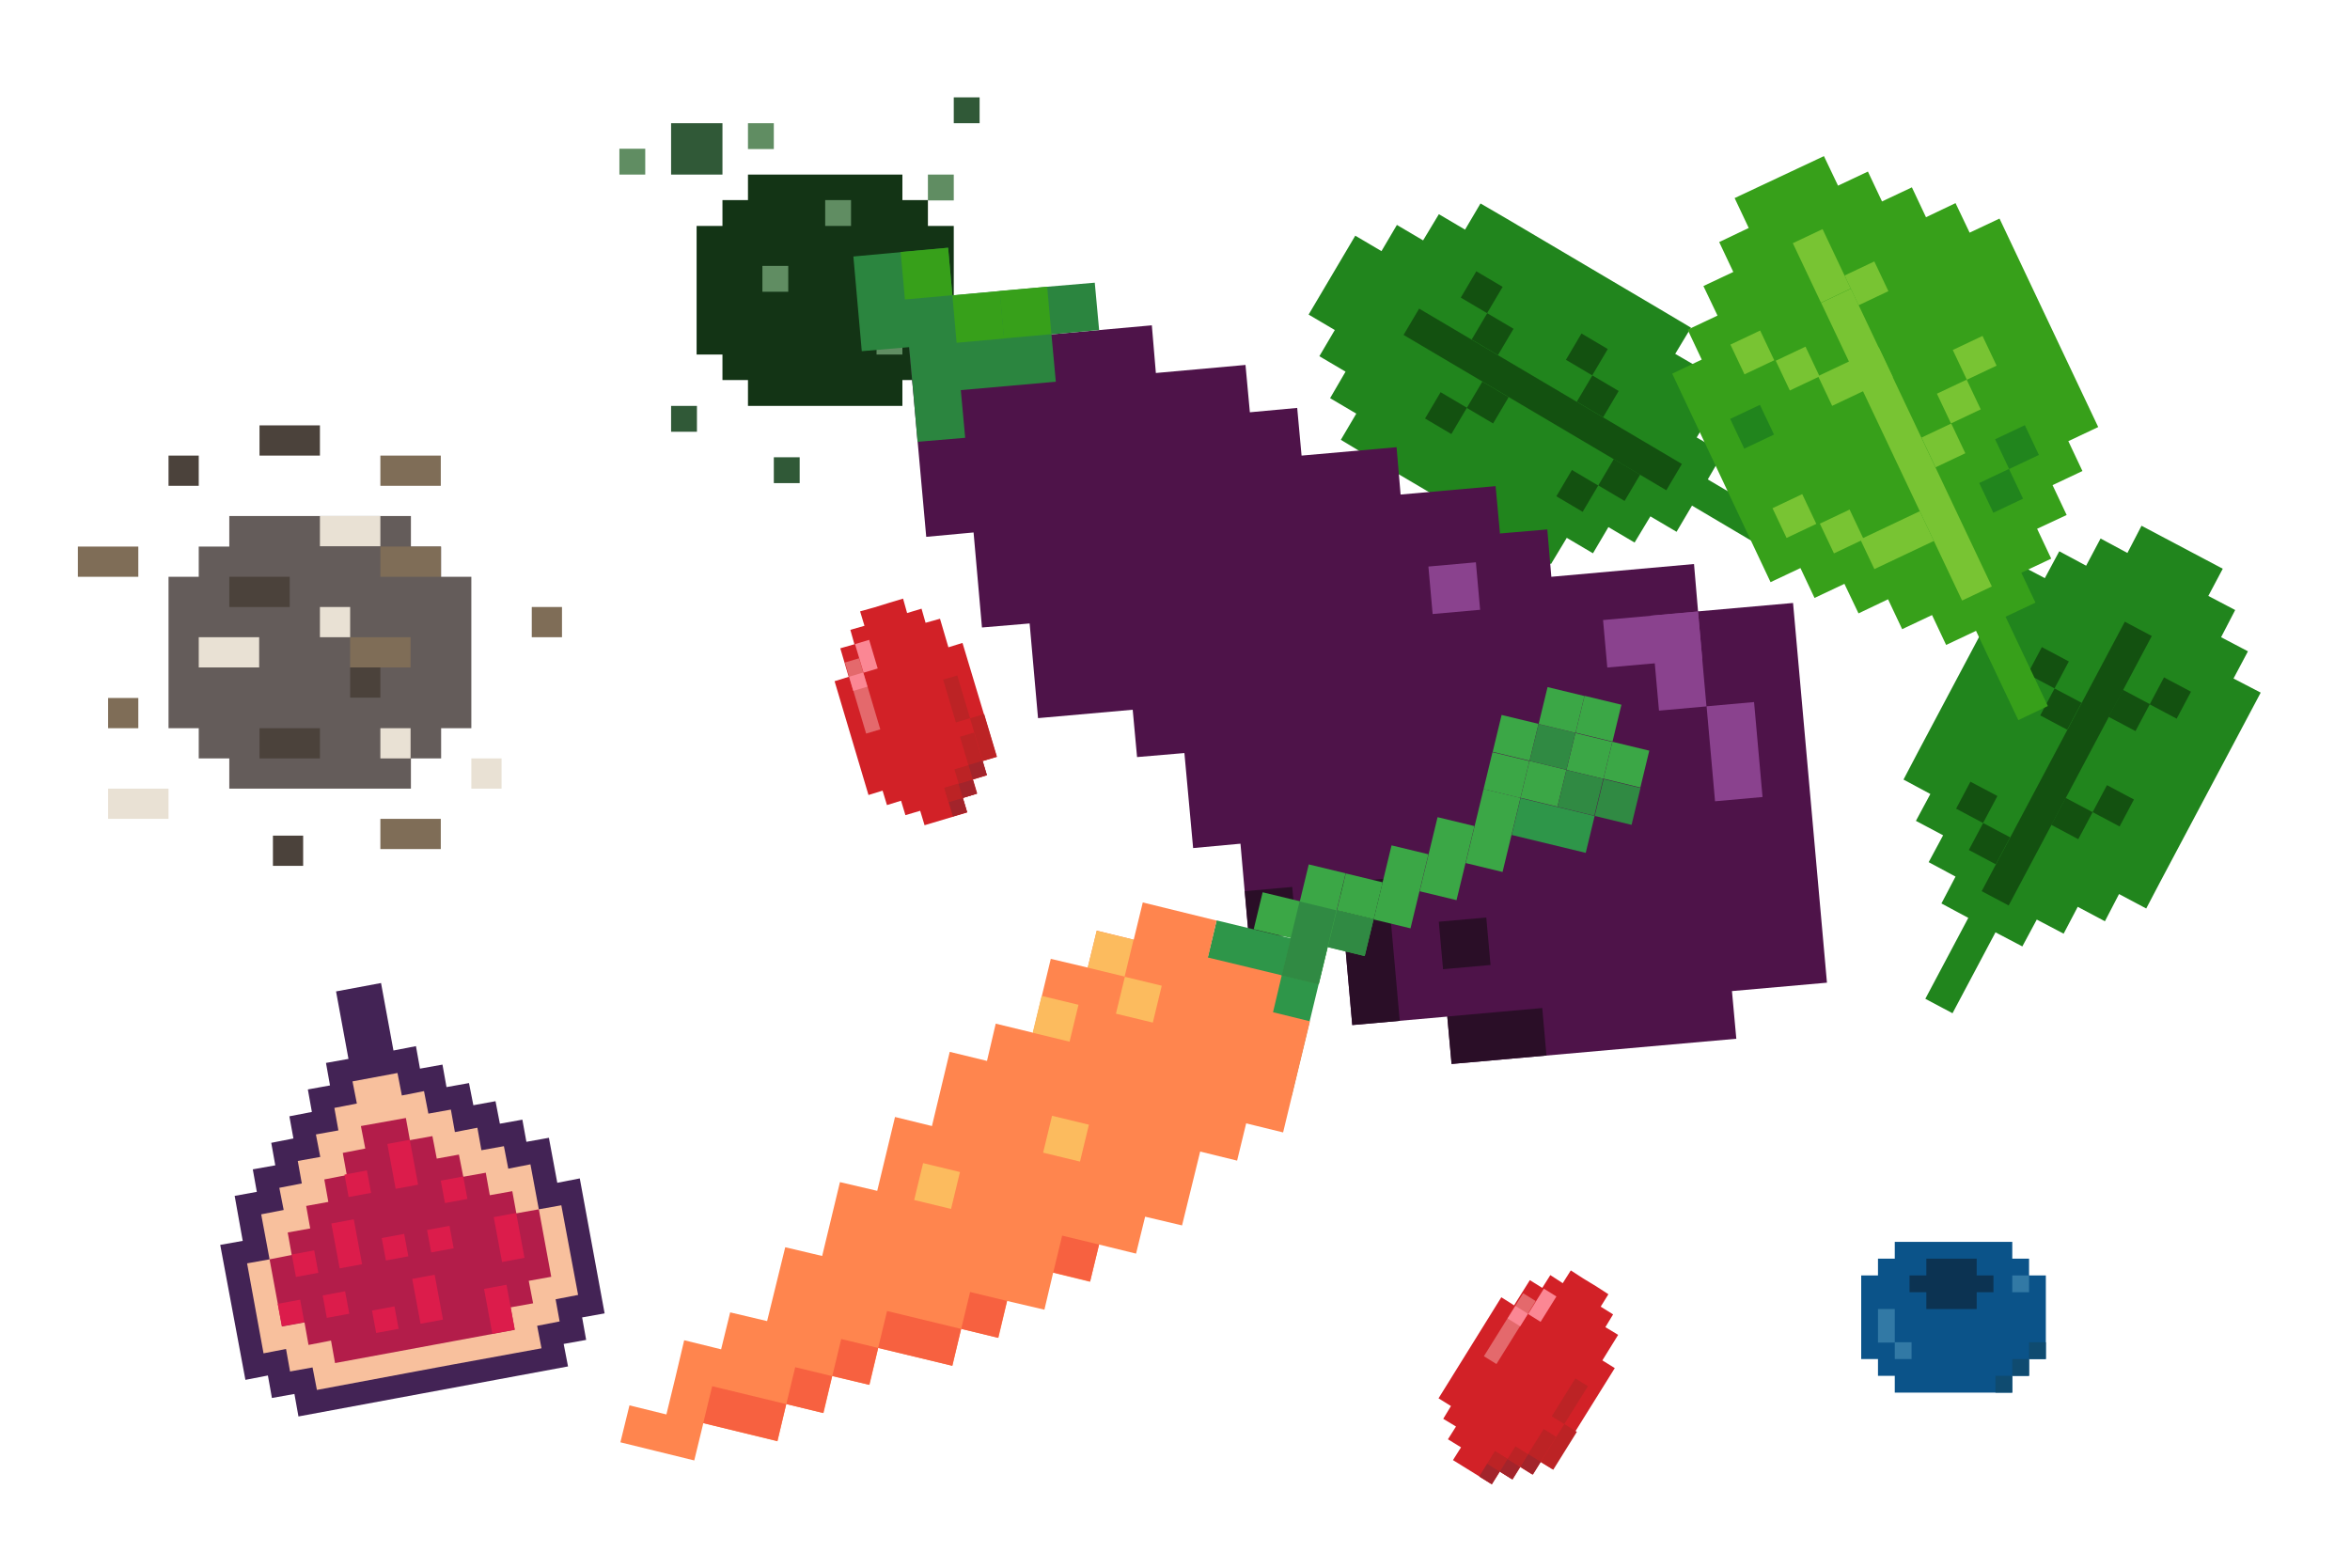 <?xml version="1.0" encoding="utf-8"?>
<!-- Generator: Adobe Illustrator 25.2.3, SVG Export Plug-In . SVG Version: 6.00 Build 0)  -->
<svg version="1.1" xmlns="http://www.w3.org/2000/svg" xmlns:xlink="http://www.w3.org/1999/xlink" x="0px" y="0px"
	 viewBox="0 0 700 467" style="enable-background:new 0 0 700 467;" xml:space="preserve">
<style type="text/css">
	.st0{display:none;}
	.st1{display:inline;fill:#026385;}
	.st2{display:inline;fill:#35BCC0;}
	.st3{display:inline;fill:#606161;}
	.st4{display:inline;fill:#BEBFB9;}
	.st5{display:inline;fill:#3A3A3A;}
	.st6{display:inline;fill:#161616;}
	.st7{display:inline;fill:#E1E1DF;}
	.st8{display:inline;fill:#018F9F;}
	.st9{fill:#E4DED5;}
	.st10{fill:#8B561D;}
	.st11{fill:#95B90B;}
	.st12{fill:#B5CE4D;}
	.st13{fill:#FFFEFF;}
	.st14{fill:#000900;}
	.st15{fill:#8A370F;}
	.st16{fill:#FFDE01;}
	.st17{fill:#FCB912;}
	.st18{fill:#FCF54D;}
	.st19{fill:#FFFFFF;}
	.st20{fill:#EB1C24;}
	.st21{fill:#37A01A;}
	.st22{fill:#F4CB00;}
	.st23{fill:#21851D;}
	.st24{fill:#C30C08;}
	.st25{fill:#FA5810;}
	.st26{fill:#135110;}
	.st27{fill:#A7B941;}
	.st28{fill:#E0E48D;}
	.st29{fill:#DA895E;}
	.st30{fill:#63240B;}
	.st31{fill:#DC0000;}
	.st32{fill:#AE0002;}
	.st33{fill:#FF7A69;}
	.st34{fill:#426024;}
	.st35{fill:#649238;}
	.st36{fill:#432355;}
	.st37{fill:#F8C09D;}
	.st38{fill:#B31D4A;}
	.st39{fill:#DC1C4B;}
	.st40{fill:#FFE627;}
	.st41{fill:#FFAD27;}
	.st42{fill:#FFF576;}
	.st43{fill:#BCD531;}
	.st44{fill:#7F2600;}
	.st45{fill:#E0E11B;}
	.st46{fill:#98C93C;}
	.st47{fill:#A13906;}
	.st48{fill:#0B5389;}
	.st49{fill:#0C3352;}
	.st50{fill:#3279A5;}
	.st51{fill:#0F4B70;}
	.st52{fill:#DBCEAC;}
	.st53{fill:#FFF6DA;}
	.st54{fill:#FFF4D8;}
	.st55{fill:#BFAF8B;}
	.st56{fill:#6B2114;}
	.st57{fill:#F2CF95;}
	.st58{fill:#C88C43;}
	.st59{fill:#7B3720;}
	.st60{fill:#9C5738;}
	.st61{fill:#DDB67D;}
	.st62{fill:#FFE2AE;}
	.st63{fill:#133415;}
	.st64{fill:#608D62;}
	.st65{fill:#305937;}
	.st66{fill:#4E1349;}
	.st67{fill:#8A428E;}
	.st68{fill:#2A0E27;}
	.st69{fill:#2B853F;}
	.st70{fill:#83AA37;}
	.st71{fill:#96CB3B;}
	.st72{fill:#B1E656;}
	.st73{fill:#5C9514;}
	.st74{fill:#4F7319;}
	.st75{fill:#645C5A;}
	.st76{fill:#7F6D57;}
	.st77{fill:#4B423B;}
	.st78{fill:#E9E1D4;}
	.st79{fill:#9A0A14;}
	.st80{fill:#FCFAE1;}
	.st81{fill:#F8151E;}
	.st82{fill:#DA191E;}
	.st83{fill:#F9572B;}
	.st84{fill:#F79B20;}
	.st85{fill:#F36527;}
	.st86{fill:#FBD371;}
	.st87{fill:#EFEF97;}
	.st88{fill:#D87E3D;}
	.st89{fill:#B55E2C;}
	.st90{fill:#ED9857;}
	.st91{fill:#803415;}
	.st92{fill:#61176E;}
	.st93{fill:#4A1056;}
	.st94{fill:#A126B8;}
	.st95{fill:#EA0F13;}
	.st96{fill:#BC0406;}
	.st97{fill:#F9B6BD;}
	.st98{fill:#D1282B;}
	.st99{fill:#EC2125;}
	.st100{fill:#881719;}
	.st101{fill:#ADC45C;}
	.st102{fill:#717D33;}
	.st103{fill:#C0D667;}
	.st104{fill:#78C433;}
	.st105{fill:#D22127;}
	.st106{fill:#E4696C;}
	.st107{fill:#BC2325;}
	.st108{fill:#FB8794;}
	.st109{fill:#A3242B;}
	.st110{fill:#2E9649;}
	.st111{fill:#FF854E;}
	.st112{fill:#3BA746;}
	.st113{fill:#308A43;}
	.st114{fill:#F76140;}
	.st115{fill:#FCBB5E;}
	.st116{fill:#6F6252;}
	.st117{fill:#32A00D;}
</style>
<g id="layout" class="st0">
</g>
<g id="Layer_4">
	<g>
		<polygon class="st23" points="448.9,65.2 441,60.6 436.4,68.4 428.6,63.8 423.9,71.6 416.1,67 411.5,74.8 403.7,70.2 389.8,93.7 
			397.6,98.3 393,106.1 400.8,110.7 396.2,118.6 404,123.2 399.4,131 407.2,135.7 454.2,163.4 462,168 466.7,160.2 474.5,164.8 
			479.1,157 486.9,161.6 491.6,153.8 499.4,158.4 504,150.6 527.5,164.5 532.1,156.6 508.7,142.8 513.3,134.9 505.4,130.3 
			510.1,122.5 502.2,117.9 506.9,110 499,105.4 503.7,97.6 495.8,92.9 		"/>
		
			<rect x="454.8" y="73.5" transform="matrix(0.509 -0.861 0.861 0.509 123.311 453.931)" class="st26" width="9.1" height="90.9"/>
		
			<rect x="438.4" y="115.3" transform="matrix(0.509 -0.861 0.861 0.509 114.499 440.274)" class="st26" width="9.1" height="9.1"/>
		
			<rect x="439.9" y="95" transform="matrix(0.509 -0.861 0.861 0.509 132.665 431.529)" class="st26" width="9.1" height="9.1"/>
		
			<rect x="436.7" y="82.5" transform="matrix(0.509 -0.861 0.861 0.509 141.815 422.65)" class="st26" width="9.1" height="9.1"/>
		
			<rect x="471.2" y="113.5" transform="matrix(0.509 -0.861 0.861 0.509 132.123 467.589)" class="st26" width="9.1" height="9.1"/>
		
			<rect x="477.6" y="138.4" transform="matrix(0.509 -0.861 0.861 0.509 113.823 485.348)" class="st26" width="9.1" height="9.1"/>
		<rect x="468" y="101" transform="matrix(0.509 -0.861 0.861 0.509 141.273 458.709)" class="st26" width="9.1" height="9.1"/>
		<rect x="426" y="118.5" transform="matrix(0.509 -0.861 0.861 0.509 105.62 431.123)" class="st26" width="9.1" height="9.1"/>
		
			<rect x="465.1" y="141.6" transform="matrix(0.509 -0.861 0.861 0.509 104.943 476.198)" class="st26" width="9.1" height="9.1"/>
	</g>
	<g>
		<polygon class="st23" points="669.1,214.4 673.4,206.3 665.3,202.1 669.6,194 661.6,189.8 665.8,181.7 657.8,177.5 662.1,169.4 
			637.9,156.6 633.7,164.7 625.7,160.4 621.4,168.5 613.4,164.2 609.1,172.2 601.1,168 596.8,176 571.2,224.2 567,232.2 575,236.5 
			570.7,244.5 578.8,248.8 574.5,256.8 582.5,261.1 578.3,269.1 586.3,273.4 573.5,297.5 581.6,301.8 594.4,277.7 602.4,281.9 
			606.7,273.9 614.7,278.1 618.9,270.1 627,274.4 631.2,266.3 639.3,270.6 643.5,262.6 		"/>
		
			<rect x="611.4" y="181.8" transform="matrix(0.883 0.469 -0.469 0.883 178.32 -262.102)" class="st26" width="9.1" height="90.9"/>
		
			<rect x="609.7" y="206.5" transform="matrix(0.883 0.469 -0.469 0.883 170.484 -263.234)" class="st26" width="9.1" height="9.1"/>
		
			<rect x="630" y="206.9" transform="matrix(0.883 0.469 -0.469 0.883 173.083 -272.704)" class="st26" width="9.1" height="9.1"/>
		
			<rect x="642.3" y="203.2" transform="matrix(0.883 0.469 -0.469 0.883 172.749 -278.905)" class="st26" width="9.1" height="9.1"/>
		
			<rect x="613" y="239.1" transform="matrix(0.883 0.469 -0.469 0.883 186.155 -260.969)" class="st26" width="9.1" height="9.1"/>
		
			<rect x="588.4" y="246.6" transform="matrix(0.883 0.469 -0.469 0.883 186.824 -248.566)" class="st26" width="9.1" height="9.1"/>
		
			<rect x="625.3" y="235.3" transform="matrix(0.883 0.469 -0.469 0.883 185.821 -267.171)" class="st26" width="9.1" height="9.1"/>
		
			<rect x="605.9" y="194.2" transform="matrix(0.883 0.469 -0.469 0.883 164.282 -262.9)" class="st26" width="9.1" height="9.1"/>
		
			<rect x="584.6" y="234.3" transform="matrix(0.883 0.469 -0.469 0.883 180.622 -248.232)" class="st26" width="9.1" height="9.1"/>
	</g>
	<g>
		<polygon class="st36" points="166,352.3 163.5,338.9 156.8,340.1 155.6,333.5 148.9,334.7 147.6,328 141,329.2 139.7,322.6 
			133,323.8 131.8,317.1 125.1,318.3 123.9,311.6 117.2,312.9 113.5,292.8 100.1,295.3 103.8,315.4 97.1,316.6 98.3,323.3 
			91.7,324.5 92.9,331.2 86.2,332.5 87.4,339.1 80.8,340.4 82,347.1 75.3,348.3 76.5,355 69.9,356.2 72.3,369.6 65.6,370.8 
			73.1,411 79.8,409.7 81,416.4 87.7,415.2 88.9,421.9 169.2,407 167.9,400.3 174.6,399.1 173.4,392.4 180.1,391.2 172.7,351 		"/>
		<polygon class="st37" points="167.2,359 160.5,360.2 158,346.8 151.4,348.1 150.1,341.4 143.4,342.6 142.2,335.9 135.5,337.2 
			134.3,330.5 127.6,331.7 126.3,325 119.7,326.3 118.4,319.6 105,322.1 106.3,328.7 99.6,330 100.8,336.7 94.1,337.9 95.4,344.6 
			88.7,345.8 89.9,352.5 83.2,353.8 84.5,360.4 77.8,361.7 80.3,375.1 73.6,376.3 78.5,403.1 85.2,401.8 86.4,408.5 93.1,407.3 
			94.4,414 121.1,409 134.5,406.5 161.3,401.6 160,394.9 166.7,393.6 165.5,387 172.2,385.7 		"/>
		<polygon class="st38" points="160.5,360.2 153.8,361.4 152.6,354.8 145.9,356 144.7,349.3 138,350.5 136.7,343.9 130.1,345.1 
			128.8,338.4 122.1,339.6 120.9,333 107.5,335.4 108.8,342.1 102.1,343.4 103.3,350 96.6,351.3 97.8,358 91.2,359.2 92.4,365.9 
			85.7,367.1 86.9,373.8 80.3,375.1 84,395.1 90.7,393.9 91.9,400.6 98.6,399.3 99.8,406 153.3,396.1 152.1,389.4 158.8,388.2 
			157.5,381.5 164.2,380.3 		"/>
		
			<rect x="148.3" y="361.9" transform="matrix(0.983 -0.182 0.182 0.983 -64.574 33.77)" class="st39" width="6.8" height="13.6"/>
		
			<rect x="124" y="380.3" transform="matrix(0.983 -0.182 0.182 0.983 -68.315 29.658)" class="st39" width="6.8" height="13.6"/>
		
			<rect x="99.9" y="363.8" transform="matrix(0.983 -0.182 0.182 0.983 -65.717 24.989)" class="st39" width="6.8" height="13.6"/>
		
			<rect x="87.5" y="373.1" transform="matrix(0.983 -0.182 0.182 0.983 -67.009 22.833)" class="st39" width="6.8" height="6.8"/>
		
			<rect x="103.2" y="349.3" transform="matrix(0.983 -0.182 0.182 0.983 -62.407 25.283)" class="st39" width="6.8" height="6.8"/>
		
			<rect x="111.4" y="389.8" transform="matrix(0.983 -0.182 0.182 0.983 -69.635 27.454)" class="st39" width="6.8" height="6.8"/>
		
			<rect x="127.8" y="365.8" transform="matrix(0.983 -0.182 0.182 0.983 -64.996 30.038)" class="st39" width="6.8" height="6.8"/>
		
			<rect x="131.9" y="351.1" transform="matrix(0.983 -0.182 0.182 0.983 -62.257 30.535)" class="st39" width="6.8" height="6.8"/>
		
			<rect x="116.6" y="340.1" transform="matrix(0.983 -0.182 0.182 0.983 -61.136 27.636)" class="st39" width="6.8" height="13.6"/>
		
			<rect x="114.3" y="368.2" transform="matrix(0.983 -0.182 0.182 0.983 -65.661 27.619)" class="st39" width="6.8" height="6.8"/>
		
			<rect x="96.7" y="385.3" transform="matrix(0.983 -0.182 0.182 0.983 -69.065 24.703)" class="st39" width="6.8" height="6.8"/>
		
			<rect x="145.4" y="383.3" transform="matrix(0.983 -0.182 0.182 0.983 -68.501 33.585)" class="st39" width="6.8" height="13.6"/>
		
			<rect x="83.3" y="387.8" transform="matrix(0.983 -0.182 0.182 0.983 -69.739 22.31)" class="st39" width="6.8" height="6.8"/>
	</g>
	<g>
		<polygon class="st63" points="284.1,67.3 276.4,67.3 276.4,59.6 268.8,59.6 268.8,52 222.8,52 222.8,59.6 215.2,59.6 215.2,67.3 
			207.5,67.3 207.5,105.6 215.2,105.6 215.2,113.2 222.8,113.2 222.8,120.9 268.8,120.9 268.8,113.2 276.4,113.2 276.4,105.6 
			284.1,105.6 		"/>
		<rect x="227.1" y="79.2" class="st64" width="7.7" height="7.7"/>
		<rect x="245.8" y="59.6" class="st64" width="7.7" height="7.7"/>
		<rect x="261.1" y="97.9" class="st64" width="7.7" height="7.7"/>
		<rect x="276.4" y="52" class="st64" width="7.7" height="7.7"/>
		<rect x="222.8" y="36.7" class="st64" width="7.7" height="7.7"/>
		<rect x="184.5" y="44.3" class="st64" width="7.7" height="7.7"/>
		<rect x="199.9" y="120.9" class="st65" width="7.7" height="7.7"/>
		<rect x="261.1" y="82.6" class="st65" width="7.7" height="7.7"/>
		<rect x="276.4" y="113.2" class="st65" width="15.3" height="15.3"/>
		<rect x="199.9" y="36.7" class="st65" width="15.3" height="15.3"/>
		<rect x="284.1" y="29" class="st65" width="7.7" height="7.7"/>
		<rect x="230.5" y="136.2" class="st65" width="7.7" height="7.7"/>
		<rect x="299.4" y="90.3" class="st64" width="7.7" height="7.7"/>
	</g>
	<g>
		<polygon class="st66" points="534.1,179.6 505.8,182.1 504.6,168 462.1,171.8 460.9,157.7 446.8,158.9 445.5,144.8 417.2,147.3 
			416,133.2 387.7,135.7 386.4,121.5 372.3,122.8 371,108.7 344.3,111.1 343.1,96.9 270.8,103.4 275.9,159.9 290,158.6 292.5,186.9 
			306.7,185.7 309.2,213.9 337.4,211.4 338.7,225.5 352.8,224.3 355.4,252.6 369.5,251.3 372,279.6 400.3,277 402.8,305.3 
			431.1,302.8 432.4,316.9 517.2,309.4 515.9,295.2 544.2,292.7 		"/>
		
			<rect x="492.9" y="182.7" transform="matrix(0.996 -8.886144e-02 8.886144e-02 0.996 -15.519 45.211)" class="st67" width="14.2" height="28.4"/>
		
			<rect x="400.9" y="262.2" transform="matrix(0.996 -8.886144e-02 8.886144e-02 0.996 -23.577 37.377)" class="st68" width="14.2" height="42.6"/>
		
			<rect x="431.7" y="301.5" transform="matrix(0.996 -8.886144e-02 8.886144e-02 0.996 -25.659 40.84)" class="st68" width="28.4" height="14.2"/>
		
			<rect x="429.2" y="273.9" transform="matrix(0.996 -8.886144e-02 8.886144e-02 0.996 -23.241 39.879)" class="st68" width="14.2" height="14.2"/>
		
			<rect x="478.1" y="183.4" transform="matrix(0.996 -8.886144e-02 8.886144e-02 0.996 -14.978 44.501)" class="st67" width="28.4" height="14.2"/>
		
			<rect x="509.6" y="209.7" transform="matrix(0.996 -8.886144e-02 8.886144e-02 0.996 -17.854 46.798)" class="st67" width="14.2" height="28.4"/>
		
			<rect x="426.1" y="168.1" transform="matrix(0.996 -8.886144e-02 8.886144e-02 0.996 -13.852 39.184)" class="st67" width="14.2" height="14.2"/>
		
			<rect x="371.4" y="264.8" transform="matrix(0.996 -8.886144e-02 8.886144e-02 0.996 -22.662 34.706)" class="st68" width="14.2" height="14.2"/>
		<polygon class="st69" points="326.1,84.2 312,85.4 297.8,86.7 283.7,88 282.4,73.8 254.2,76.4 256.7,104.6 270.8,103.4 
			272.1,117.5 273.3,131.6 287.5,130.4 286.2,116.2 314.5,113.7 313.2,99.6 327.4,98.3 		"/>
		
			<rect x="298.4" y="86" transform="matrix(0.996 -8.886144e-02 8.886144e-02 0.996 -7.068 27.517)" class="st21" width="14.2" height="14.2"/>
		
			<rect x="268.9" y="74.4" transform="matrix(0.996 -8.886144e-02 8.886144e-02 0.996 -6.153 24.847)" class="st21" width="14.2" height="14.2"/>
		
			<rect x="284.3" y="87.3" transform="matrix(0.996 -8.886144e-02 8.886144e-02 0.996 -7.236 26.266)" class="st21" width="14.2" height="14.2"/>
	</g>
	<g>
		<polygon class="st75" points="140.4,171.8 131.4,171.8 131.4,162.8 122.4,162.8 122.4,153.7 68.3,153.7 68.3,162.8 59.2,162.8 
			59.2,171.8 50.2,171.8 50.2,216.9 59.2,216.9 59.2,225.9 68.3,225.9 68.3,234.9 122.4,234.9 122.4,225.9 131.4,225.9 131.4,216.9 
			140.4,216.9 		"/>
		<rect x="104.3" y="189.8" class="st76" width="18" height="9"/>
		<rect x="113.3" y="135.7" class="st76" width="18" height="9"/>
		<rect x="113.3" y="162.8" class="st76" width="18" height="9"/>
		<rect x="68.3" y="171.8" class="st77" width="18" height="9"/>
		<rect x="77.3" y="216.9" class="st77" width="18" height="9"/>
		<rect x="113.3" y="243.9" class="st76" width="18" height="9"/>
		<rect x="77.3" y="126.7" class="st77" width="18" height="9"/>
		<rect x="81.3" y="248.9" class="st77" width="9" height="9"/>
		<rect x="158.4" y="180.8" class="st76" width="9" height="9"/>
		<rect x="59.2" y="189.8" class="st78" width="18" height="9"/>
		<rect x="95.3" y="153.7" class="st78" width="18" height="9"/>
		<rect x="113.3" y="216.9" class="st78" width="9" height="9"/>
		<rect x="95.3" y="180.8" class="st78" width="9" height="9"/>
		<rect x="32.2" y="234.9" class="st78" width="18" height="9"/>
		<rect x="140.4" y="225.9" class="st78" width="9" height="9"/>
		<rect x="104.3" y="198.8" class="st77" width="9" height="9"/>
		<rect x="50.2" y="135.7" class="st77" width="9" height="9"/>
		<rect x="23.2" y="162.8" class="st76" width="18" height="9"/>
		<rect x="32.2" y="207.9" class="st76" width="9" height="9"/>
	</g>
	<g>
		<polygon class="st48" points="609.4,379.9 604.4,379.9 604.4,374.9 599.4,374.9 599.4,369.9 564.4,369.9 564.4,374.9 559.4,374.9 
			559.4,379.9 554.4,379.9 554.4,404.8 559.4,404.8 559.4,409.8 564.4,409.8 564.4,414.8 599.4,414.8 599.4,409.8 604.4,409.8 
			604.4,404.8 609.4,404.8 		"/>
		<rect x="568.8" y="379.9" class="st49" width="25" height="5"/>
		<rect x="573.8" y="374.9" class="st49" width="15" height="15"/>
		<rect x="559.4" y="389.9" class="st50" width="5" height="10"/>
		<rect x="564.4" y="399.8" class="st50" width="5" height="5"/>
		<rect x="594.4" y="409.8" class="st51" width="5" height="5"/>
		<rect x="599.4" y="404.8" class="st51" width="5" height="5"/>
		<rect x="604.4" y="399.8" class="st51" width="5" height="5"/>
		<rect x="599.4" y="379.9" class="st50" width="5" height="5"/>
	</g>
	<g>
		<polygon class="st21" points="595.6,65.1 586.7,69.3 582.5,60.5 573.7,64.7 569.5,55.8 560.6,60 556.4,51.1 547.5,55.3 
			543.3,46.5 516.7,59 520.9,67.9 512.1,72.1 516.3,81 507.4,85.2 511.6,94 502.7,98.2 506.9,107.1 498.1,111.3 527.4,173.4 
			536.3,169.2 540.5,178.1 549.4,173.9 553.6,182.7 562.4,178.5 566.6,187.4 575.5,183.2 579.7,192.1 588.6,187.9 601.2,214.5 
			610,210.3 597.4,183.7 606.3,179.5 602.1,170.6 611,166.4 606.8,157.5 615.6,153.4 611.4,144.5 620.3,140.3 616.1,131.4 
			625,127.2 		"/>
		
			<rect x="562.9" y="83.5" transform="matrix(0.904 -0.428 0.428 0.904 -2.135 255.63)" class="st104" width="9.8" height="98.1"/>
		
			<rect x="537.7" y="69.5" transform="matrix(0.904 -0.428 0.428 0.904 18.207 239.745)" class="st104" width="9.8" height="19.6"/>
		
			<rect x="530.5" y="105" transform="matrix(0.904 -0.428 0.428 0.904 4.436 239.583)" class="st104" width="9.8" height="9.8"/>
		
			<rect x="542.6" y="107.4" transform="matrix(0.904 -0.428 0.428 0.904 5.074 247.171)" class="st104" width="20" height="9.8"/>
		
			<rect x="517" y="100.2" transform="matrix(0.904 -0.428 0.428 0.904 5.187 233.338)" class="st104" width="9.8" height="9.8"/>
		
			<rect x="573.9" y="127.9" transform="matrix(0.904 -0.428 0.428 0.904 -1.182 260.344)" class="st104" width="9.8" height="9.8"/>
		
			<rect x="578.5" y="114.8" transform="matrix(0.904 -0.428 0.428 0.904 4.856 261.087)" class="st104" width="9.8" height="9.8"/>
		
			<rect x="583.2" y="101.8" transform="matrix(0.904 -0.428 0.428 0.904 10.894 261.83)" class="st104" width="9.8" height="9.8"/>
		
			<rect x="529.5" y="148.9" transform="matrix(0.904 -0.428 0.428 0.904 -14.42 243.393)" class="st104" width="9.8" height="9.8"/>
		
			<rect x="555.2" y="156.1" transform="matrix(0.904 -0.428 0.428 0.904 -14.582 257.164)" class="st104" width="19.6" height="9.8"/>
		
			<rect x="543.6" y="153.5" transform="matrix(0.904 -0.428 0.428 0.904 -15.024 249.869)" class="st104" width="9.8" height="9.8"/>
		
			<rect x="591.1" y="141.4" transform="matrix(0.904 -0.428 0.428 0.904 -5.315 269.03)" class="st23" width="9.8" height="9.8"/>
		
			<rect x="551" y="79.6" transform="matrix(0.904 -0.428 0.428 0.904 17.276 245.93)" class="st104" width="9.8" height="9.8"/>
		
			<rect x="595.8" y="128.4" transform="matrix(0.904 -0.428 0.428 0.904 0.723 269.772)" class="st23" width="9.8" height="9.8"/>
		
			<rect x="516.9" y="122.3" transform="matrix(0.904 -0.428 0.428 0.904 -4.25 235.45)" class="st23" width="9.8" height="9.8"/>
	</g>
	<g>
		<polygon class="st105" points="477.3,405.2 482,397.6 478.2,395.3 480.5,391.5 476.8,389.2 479.1,385.5 475.4,383.1 471.6,380.8 
			467.9,378.4 465.5,382.2 461.8,379.8 459.4,383.6 455.7,381.3 451,388.8 447.2,386.4 428.5,416.5 432.2,418.8 429.9,422.6 
			433.7,424.9 431.3,428.7 435.2,431.1 432.8,434.9 444.1,441.9 446.5,438.1 450.1,440.4 452.4,436.6 456.2,439 458.5,435.2 
			462.3,437.5 481,407.5 		"/>
		
			<rect x="447.2" y="384.6" transform="matrix(0.849 0.529 -0.529 0.849 277.483 -177.895)" class="st106" width="4.4" height="22.1"/>
		
			<rect x="455.7" y="425.7" transform="matrix(0.849 0.529 -0.529 0.849 298.129 -176.841)" class="st107" width="4.4" height="13.3"/>
		
			<rect x="443.2" y="434.1" transform="matrix(0.849 0.529 -0.529 0.849 298.682 -170.775)" class="st107" width="8.9" height="4.4"/>
		
			<rect x="461.8" y="424.2" transform="matrix(0.849 0.529 -0.529 0.849 298.305 -180.282)" class="st107" width="4.4" height="13.3"/>
		
			<rect x="442.4" y="432.6" transform="matrix(0.849 0.529 -0.529 0.849 298.594 -169.055)" class="st107" width="4.4" height="8.9"/>
		
			<rect x="456.9" y="384.2" transform="matrix(0.849 0.529 -0.529 0.849 275.21 -184.049)" class="st108" width="4.4" height="8.9"/>
		
			<rect x="449.6" y="389.7" transform="matrix(0.849 0.529 -0.529 0.849 275.85 -179.704)" class="st108" width="4.4" height="4.4"/>
		
			<rect x="465.1" y="410.6" transform="matrix(0.849 0.529 -0.529 0.849 291.599 -184.074)" class="st107" width="4.4" height="13.3"/>
		
			<rect x="449.6" y="431.5" transform="matrix(0.849 0.529 -0.529 0.849 297.954 -173.4)" class="st107" width="4.4" height="4.4"/>
		
			<rect x="453.4" y="433.8" transform="matrix(0.849 0.529 -0.529 0.849 299.762 -175.032)" class="st109" width="4.4" height="4.4"/>
		
			<rect x="447.3" y="435.3" transform="matrix(0.849 0.529 -0.529 0.849 299.586 -171.591)" class="st109" width="4.4" height="4.4"/>
		
			<rect x="441.2" y="436.7" transform="matrix(0.849 0.529 -0.529 0.849 299.411 -168.15)" class="st109" width="4.4" height="4.4"/>
	</g>
	<g>
		<polygon class="st105" points="282.5,192.8 280,184.3 275.7,185.5 274.5,181.3 270.2,182.6 269,178.3 264.7,179.6 260.5,180.9 
			256.2,182.1 257.5,186.4 253.3,187.6 254.5,191.9 250.3,193.1 252.8,201.6 248.6,202.9 258.7,236.8 262.9,235.5 264.2,239.8 
			268.4,238.5 269.7,242.8 274.1,241.5 275.4,245.8 288.1,242 286.8,237.7 290.9,236.4 289.7,232.2 293.9,230.9 292.6,226.7 
			296.9,225.4 286.7,191.5 		"/>
		
			<rect x="254.8" y="196.3" transform="matrix(0.958 -0.286 0.286 0.958 -48.562 82.148)" class="st106" width="4.4" height="22.1"/>
		
			<rect x="287.8" y="218.6" transform="matrix(0.958 -0.286 0.286 0.958 -52.288 92.342)" class="st107" width="4.4" height="13.3"/>
		
			<rect x="281.8" y="233.4" transform="matrix(0.958 -0.286 0.286 0.958 -55.416 91.68)" class="st107" width="8.9" height="4.4"/>
		
			<rect x="290.8" y="213.1" transform="matrix(0.958 -0.286 0.286 0.958 -50.589 92.963)" class="st107" width="4.4" height="13.3"/>
		
			<rect x="282.5" y="233.9" transform="matrix(0.958 -0.286 0.286 0.958 -56.266 91.37)" class="st107" width="4.4" height="8.9"/>
		
			<rect x="255.9" y="191.1" transform="matrix(0.958 -0.286 0.286 0.958 -45.123 81.961)" class="st108" width="4.4" height="8.9"/>
		
			<rect x="253.5" y="200.9" transform="matrix(0.958 -0.286 0.286 0.958 -47.402 81.609)" class="st108" width="4.4" height="4.4"/>
		
			<rect x="282.8" y="201.6" transform="matrix(0.958 -0.286 0.286 0.958 -47.648 90.186)" class="st107" width="4.4" height="13.3"/>
		
			<rect x="284.9" y="228.5" transform="matrix(0.958 -0.286 0.286 0.958 -53.987 91.721)" class="st107" width="4.4" height="4.4"/>
		
			<rect x="289.1" y="227.2" transform="matrix(0.958 -0.286 0.286 0.958 -53.448 92.881)" class="st109" width="4.4" height="4.4"/>
		
			<rect x="286.1" y="232.8" transform="matrix(0.958 -0.286 0.286 0.958 -55.147 92.26)" class="st109" width="4.4" height="4.4"/>
		
			<rect x="283.2" y="238.3" transform="matrix(0.958 -0.286 0.286 0.958 -56.846 91.639)" class="st109" width="4.4" height="4.4"/>
	</g>
	<g>
		<g>
			
				<rect x="356.6" y="277.5" transform="matrix(0.972 0.235 -0.235 0.972 80.998 -79.386)" class="st110" width="34" height="45.4"/>
			<polygon class="st111" points="379.2,301.5 381.8,290.5 359.8,285.2 362.4,274.2 340.4,268.8 337.7,279.9 326.7,277.2 324,288.2 
				313,285.6 307.7,307.6 296.6,304.9 294,316 282.9,313.3 277.6,335.4 266.6,332.7 261.3,354.7 250.2,352.1 244.9,374.1 
				233.9,371.5 228.5,393.5 217.5,390.9 214.8,401.9 203.8,399.2 201.2,410.2 198.5,421.3 187.5,418.6 184.8,429.6 195.8,432.3 
				206.8,435 209.5,423.9 231.6,429.3 234.2,418.2 245.3,420.9 247.9,409.9 259,412.5 261.6,401.5 283.7,406.8 286.3,395.8 
				297.4,398.5 300,387.5 311.1,390.1 313.7,379.1 324.7,381.8 327.4,370.7 338.4,373.4 341.1,362.4 352.1,365 357.5,343 
				368.5,345.7 371.2,334.6 382.2,337.3 390.2,304.2 			"/>
			
				<rect x="374.3" y="269.6" transform="matrix(0.972 0.235 -0.235 0.972 75.642 -84.24)" class="st112" width="34" height="11.3"/>
			
				<rect x="385.7" y="258.3" transform="matrix(0.972 0.235 -0.235 0.972 75.642 -84.24)" class="st112" width="11.3" height="34"/>
			
				<rect x="384.3" y="269.5" transform="matrix(0.972 0.235 -0.235 0.972 76.901 -83.772)" class="st113" width="11.3" height="22.7"/>
			
				<rect x="262.6" y="393" transform="matrix(0.972 0.235 -0.235 0.972 101.341 -53.213)" class="st114" width="22.7" height="11.3"/>
			
				<rect x="287.5" y="386" transform="matrix(0.972 0.235 -0.235 0.972 100.228 -57.922)" class="st114" width="11.3" height="11.3"/>
			
				<rect x="333.6" y="292.1" transform="matrix(0.972 0.235 -0.235 0.972 79.451 -71.37)" class="st115" width="11.3" height="11.3"/>
			
				<rect x="249.1" y="400" transform="matrix(0.972 0.235 -0.235 0.972 102.455 -48.504)" class="st114" width="11.3" height="11.3"/>
			
				<rect x="235.4" y="408.4" transform="matrix(0.972 0.235 -0.235 0.972 104.037 -45.053)" class="st114" width="11.3" height="11.3"/>
			
				<rect x="210.5" y="415.4" transform="matrix(0.972 0.235 -0.235 0.972 105.15 -40.343)" class="st114" width="22.7" height="11.3"/>
			
				<rect x="325.2" y="278.4" transform="matrix(0.972 0.235 -0.235 0.972 76 -69.788)" class="st115" width="11.3" height="11.3"/>
			
				<rect x="314.9" y="369.2" transform="matrix(0.972 0.235 -0.235 0.972 97.065 -64.825)" class="st114" width="11.3" height="11.3"/>
			
				<rect x="311.9" y="333.5" transform="matrix(0.972 0.235 -0.235 0.972 88.581 -65.114)" class="st115" width="11.3" height="11.3"/>
			
				<rect x="273.5" y="347.6" transform="matrix(0.972 0.235 -0.235 0.972 90.809 -55.695)" class="st115" width="11.3" height="11.3"/>
			
				<rect x="308.8" y="297.8" transform="matrix(0.972 0.235 -0.235 0.972 80.098 -65.402)" class="st115" width="11.3" height="11.3"/>
		</g>
		
			<rect x="399.4" y="261.3" transform="matrix(0.972 0.235 -0.235 0.972 74.061 -87.691)" class="st112" width="11.3" height="11.3"/>
		
			<rect x="411.7" y="252.8" transform="matrix(0.972 0.235 -0.235 0.972 73.738 -90.675)" class="st112" width="11.3" height="22.7"/>
		
			<rect x="425.4" y="244.4" transform="matrix(0.972 0.235 -0.235 0.972 72.157 -94.126)" class="st112" width="11.3" height="22.7"/>
		
			<rect x="439.1" y="236" transform="matrix(0.972 0.235 -0.235 0.972 70.576 -97.577)" class="st112" width="11.3" height="22.7"/>
		
			<rect x="445.8" y="214.1" transform="matrix(0.972 0.235 -0.235 0.972 64.285 -99.915)" class="st112" width="11.3" height="11.3"/>
		
			<rect x="451.3" y="240.2" transform="matrix(0.972 0.235 -0.235 0.972 70.72 -101.819)" class="st110" width="22.7" height="11.3"/>
		
			<rect x="454.1" y="227.8" transform="matrix(0.972 0.235 -0.235 0.972 67.736 -101.496)" class="st112" width="11.3" height="11.3"/>
		
			<rect x="443.1" y="225.2" transform="matrix(0.972 0.235 -0.235 0.972 66.801 -98.98)" class="st112" width="11.3" height="11.3"/>
		
			<rect x="467.8" y="219.5" transform="matrix(0.972 0.235 -0.235 0.972 66.155 -104.947)" class="st112" width="11.3" height="11.3"/>
		
			<rect x="470.5" y="208.4" transform="matrix(0.972 0.235 -0.235 0.972 63.639 -105.882)" class="st112" width="11.3" height="11.3"/>
		
			<rect x="478.8" y="222.1" transform="matrix(0.972 0.235 -0.235 0.972 67.09 -107.463)" class="st112" width="11.3" height="11.3"/>
		
			<rect x="396.7" y="272.3" transform="matrix(0.972 0.235 -0.235 0.972 76.578 -86.756)" class="st113" width="11.3" height="11.3"/>
		
			<rect x="465.1" y="230.5" transform="matrix(0.972 0.235 -0.235 0.972 68.671 -104.012)" class="st113" width="11.3" height="11.3"/>
		
			<rect x="456.8" y="216.8" transform="matrix(0.972 0.235 -0.235 0.972 65.22 -102.431)" class="st113" width="11.3" height="11.3"/>
		
			<rect x="476.2" y="233.2" transform="matrix(0.972 0.235 -0.235 0.972 69.606 -106.528)" class="st113" width="11.3" height="11.3"/>
		
			<rect x="459.5" y="205.8" transform="matrix(0.972 0.235 -0.235 0.972 62.704 -103.366)" class="st112" width="11.3" height="11.3"/>
	</g>
</g>
<g id="AMOUNTS" class="st0">
</g>
<g id="LABELS" class="st0">
</g>
</svg>
